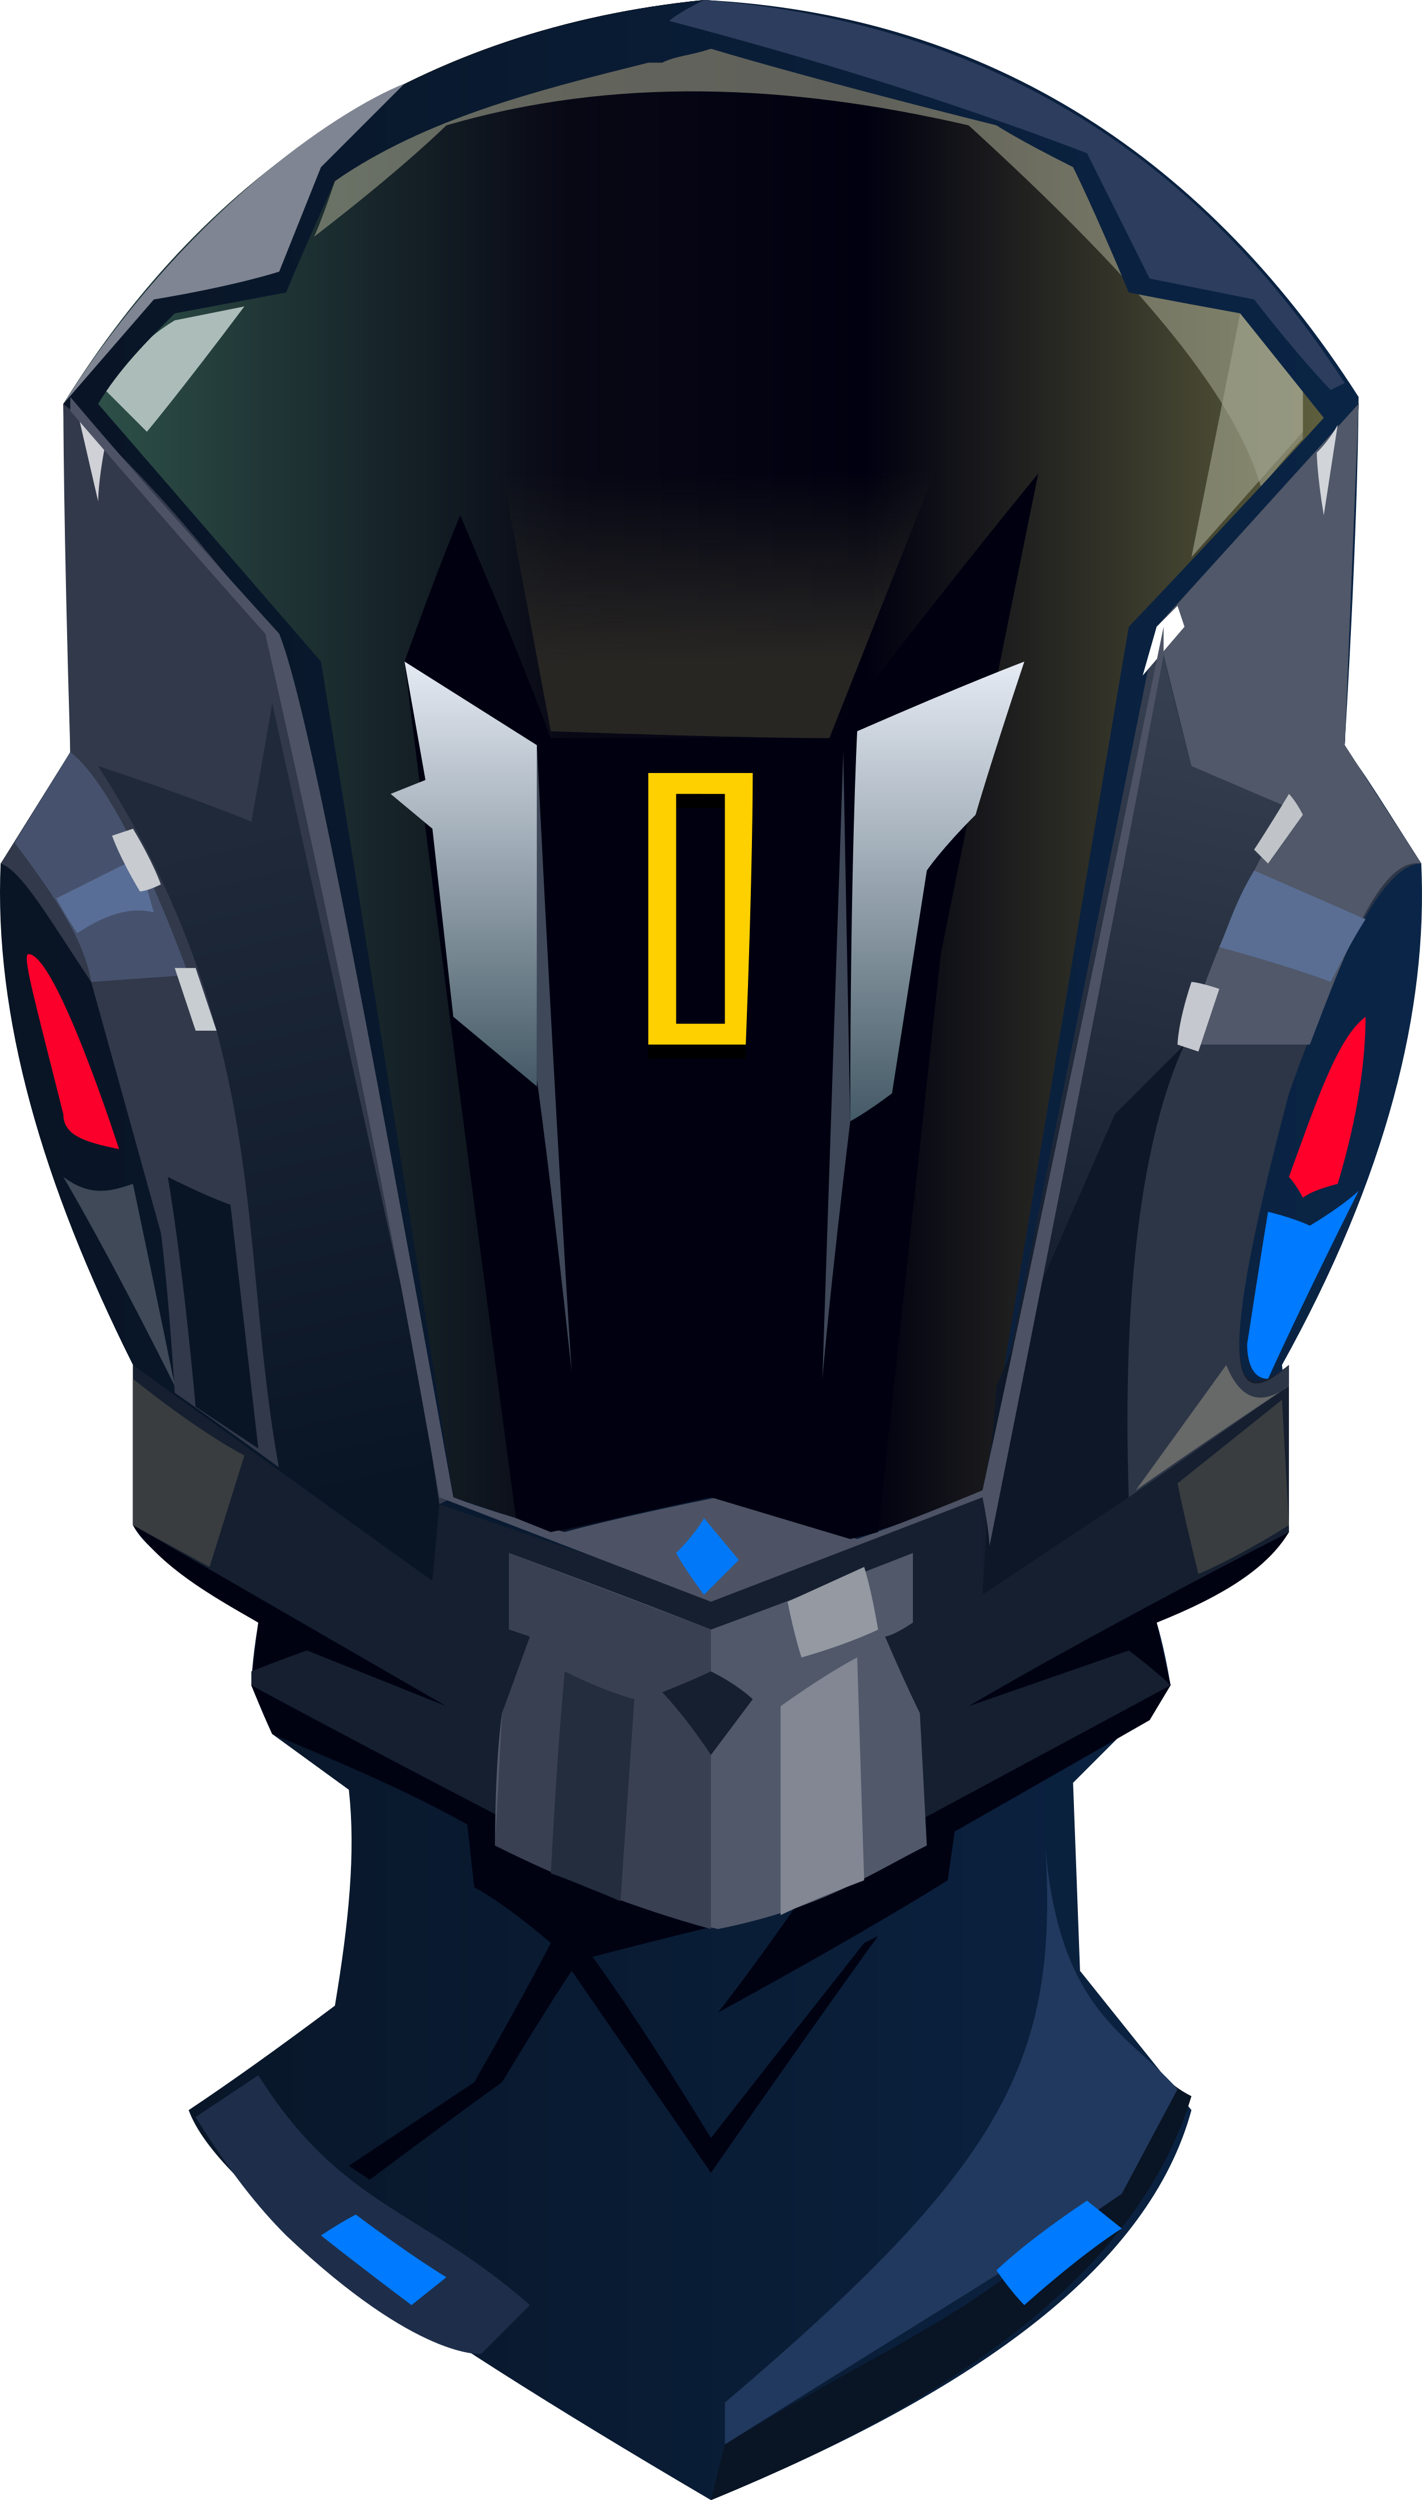 <?xml version="1.0" encoding="UTF-8" standalone="no"?>
<svg
   width="204.201"
   height="359"
   viewBox="0 0 204.201 359"
   version="1.1"
   id="svg120"
   sodipodi:docname="cb-layer-0751.svg"
   xmlns:inkscape="http://www.inkscape.org/namespaces/inkscape"
   xmlns:sodipodi="http://sodipodi.sourceforge.net/DTD/sodipodi-0.dtd"
   xmlns:xlink="http://www.w3.org/1999/xlink"
   xmlns="http://www.w3.org/2000/svg"
   xmlns:svg="http://www.w3.org/2000/svg">
  <sodipodi:namedview
     id="namedview122"
     pagecolor="#ffffff"
     bordercolor="#666666"
     borderopacity="1.0"
     inkscape:pageshadow="2"
     inkscape:pageopacity="0.0"
     inkscape:pagecheckerboard="0" />
  <defs
     id="defs58">
    <linearGradient
       x1="111.356"
       y1="51.708"
       x2="113.425"
       y2="0"
       id="id-66399"
       gradientTransform="scale(0.899,1.112)"
       gradientUnits="userSpaceOnUse">
      <stop
         stop-color="#000010"
         offset="0%"
         stop-opacity="0"
         id="stop2" />
      <stop
         stop-color="#666553"
         offset="100%"
         id="stop4" />
    </linearGradient>
    <linearGradient
       x1="216.841"
       y1="103.417"
       x2="10.008"
       y2="103.417"
       id="id-66400"
       gradientTransform="scale(0.899,1.112)"
       gradientUnits="userSpaceOnUse">
      <stop
         stop-color="#656640"
         offset="0%"
         id="stop7" />
      <stop
         stop-color="#000010"
         offset="38%"
         id="stop9" />
      <stop
         stop-color="#080815"
         offset="61%"
         id="stop11" />
      <stop
         stop-color="#30554C"
         offset="100%"
         id="stop13" />
    </linearGradient>
    <linearGradient
       x1="270.63"
       y1="135.377"
       x2="-0.125"
       y2="135.377"
       id="id-66401"
       gradientTransform="scale(0.754,1.326)"
       gradientUnits="userSpaceOnUse">
      <stop
         stop-color="#0A2547"
         offset="0%"
         id="stop16" />
      <stop
         stop-color="#091424"
         offset="100%"
         id="stop18" />
    </linearGradient>
    <linearGradient
       x1="285.233"
       y1="50.774"
       x2="280.044"
       y2="116.163"
       id="id-66402"
       gradientTransform="scale(0.607,1.648)"
       gradientUnits="userSpaceOnUse">
      <stop
         stop-color="#3C4556"
         offset="0%"
         id="stop21" />
      <stop
         stop-color="#151E2E"
         offset="100%"
         id="stop23" />
    </linearGradient>
    <linearGradient
       x1="60.166"
       y1="73.985"
       x2="65.666"
       y2="135.273"
       id="id-66403"
       gradientTransform="scale(0.624,1.604)"
       gradientUnits="userSpaceOnUse">
      <stop
         stop-color="#1F2939"
         offset="0%"
         id="stop26" />
      <stop
         stop-color="#091424"
         offset="100%"
         id="stop28" />
    </linearGradient>
    <linearGradient
       x1="113.338"
       y1="55.74"
       x2="113.338"
       y2="91.531"
       id="id-66404"
       gradientTransform="scale(0.587,1.704)"
       gradientUnits="userSpaceOnUse">
      <stop
         stop-color="#E5EAF3"
         offset="0%"
         id="stop31" />
      <stop
         stop-color="#445A66"
         offset="100%"
         id="stop33" />
    </linearGradient>
    <linearGradient
       x1="218.537"
       y1="58.468"
       x2="218.537"
       y2="99.089"
       id="id-66405"
       gradientTransform="scale(0.615,1.625)"
       gradientUnits="userSpaceOnUse">
      <stop
         stop-color="#E5EAF3"
         offset="0%"
         id="stop36" />
      <stop
         stop-color="#445A66"
         offset="100%"
         id="stop38" />
    </linearGradient>
    <filter
       width="2.28"
       height="1.544"
       x="-0.64"
       y="-0.246"
       id="id-66406"
       filterUnits="objectBoundingBox">
      <feMorphology
         result="id-66407"
         in="SourceAlpha"
         operator="dilate"
         radius="2"
         id="feMorphology41" />
      <feOffset
         result="id-66408"
         in="SourceAlpha"
         dx="0"
         dy="2"
         id="feOffset43" />
      <feGaussianBlur
         result="id-66410"
         in="SourceAlpha"
         stdDeviation="4"
         id="feGaussianBlur45" />
      <feColorMatrix
         in="SourceAlpha"
         type="matrix"
         values="0 0 0 0 0.561 0 0 0 0 0.039 0 0 0 0 0 0 0 0 1 0"
         id="feColorMatrix47" />
    </filter>
    <path
       d="m 93,111 h 15 v 0 0 c 0,1 0,14 -1,39 v 0 0 c 0,0 -5,0 -14,0 v 0 0 c 0,-1 0,-14 0,-39 z m 4,3 c 0,22 0,33 0,33 4,0 6,0 7,0 v 0 c 0,0 0,0 0,0 v 0 0 c 0,-1 0,-1 0,-2 v -1 c 0,0 0,0 0,0 v -2 c 0,0 0,0 0,0 v -2 c 0,0 0,0 0,-1 v -1 c 0,0 0,0 0,0 v -1 c 0,-1 0,-1 0,-1 v -1 c 0,-1 0,-1 0,-1 v -1 c 0,0 0,0 0,0 v -2 c 0,0 0,0 0,0 v -2 c 0,0 0,0 0,0 v -2 c 0,0 0,0 0,0 v -1 c 0,0 0,-1 0,-1 v -1 c 0,0 0,0 0,-1 v -1 c 0,0 0,0 0,0 v -2 c 0,0 0,0 0,0 v -2 c 0,0 0,0 0,0 v -2 c 0,0 0,0 0,0 v -2 0 z"
       id="id-66413" />
    <path
       d="m 93,111 h 15 v 0 0 c 0,1 0,14 -1,39 v 0 0 c 0,0 -5,0 -14,0 v 0 0 c 0,-1 0,-14 0,-39 z m 4,3 c 0,22 0,33 0,33 4,0 6,0 7,0 v 0 c 0,0 0,0 0,0 v 0 0 c 0,-1 0,-1 0,-2 v -1 c 0,0 0,0 0,0 v -2 c 0,0 0,0 0,0 v -2 c 0,0 0,0 0,-1 v -1 c 0,0 0,0 0,0 v -1 c 0,-1 0,-1 0,-1 v -1 c 0,-1 0,-1 0,-1 v -1 c 0,0 0,0 0,0 v -2 c 0,0 0,0 0,0 v -2 c 0,0 0,0 0,0 v -2 c 0,0 0,0 0,0 v -1 c 0,0 0,-1 0,-1 v -1 c 0,0 0,0 0,-1 v -1 c 0,0 0,0 0,0 v -2 c 0,0 0,0 0,0 v -2 c 0,0 0,0 0,0 v -2 c 0,0 0,0 0,0 v -2 0 z"
       id="path51" />
    <linearGradient
       x1="87.706"
       y1="79.847"
       x2="88.283"
       y2="111.595"
       id="id-66415"
       gradientTransform="scale(1.178,0.849)"
       gradientUnits="userSpaceOnUse">
      <stop
         stop-color="#252522"
         offset="0%"
         stop-opacity="0"
         id="stop53" />
      <stop
         stop-color="#282623"
         offset="100%"
         id="stop55" />
    </linearGradient>
  </defs>
  <g
     transform="translate(0.094)"
     id="id-66416">
    <path
       d="M 101,0 C 61,4 30,24 9,58 l 30,33 24,125 39,14 39,-15 54,-157 C 175,29 151,4 101,0 Z"
       fill="url(#id-66399)"
       id="id-66417"
       style="fill:url(#id-66399)" />
    <path
       d="M 101,0 C 61,4 30,24 9,58 l 30,33 24,125 39,14 39,-15 54,-157 C 175,29 151,4 101,0 Z"
       fill="url(#id-66400)"
       id="id-66418"
       style="fill:url(#id-66400)" />
    <path
       d="m 181,70 c 4,-5 6,-7 6,-7 V 56 L 178,45 C 162,17 135,8 102,7 83,9 64,14 48,26 c -2,6 -3,8 -3,8 13,-10 19,-16 19,-16 24,-7 49,-6 75,0 23,21 38,38 42,52 z"
       fill="#9fa18b"
       fill-opacity="0.596"
       id="id-66419" />
    <polygon
       points="187,56 187,62 171,80 178,45 "
       fill="#9fa18b"
       fill-opacity="0.651"
       id="id-66420" />
    <path
       d="m 21,62 -6,-6 c 2,-3 5,-7 10,-10 L 35,44 C 26,56 21,62 21,62 Z"
       fill="#acbdb9"
       id="id-66421" />
    <path
       d="m 101,0 c 39,2 71,21 94,57 0,0 0,17 -2,50 v 0 1 c 1,0 4,5 11,16 1,21 -5,45 -20,72 0,0 1,8 1,24 v 0 0 c 0,0 -2,3 -8,7 -2,2 -5,3 -11,6 0,0 1,3 2,9 v 0 0 c 0,0 -5,5 -14,14 v 0 l 1,27 16,20 c -6,22 -30,40 -69,56 -46,-27 -71,-45 -75,-56 6,-4 13,-9 21,-15 2,-12 3,-22 2,-31 0,0 -11,-8 -11,-8 0,0 -1,-2 -3,-7 0,0 0,-3 1,-9 -9,-6 -16,-10 -18,-14 0,0 0,0 0,0 v 0 c 0,0 0,-8 0,-23 C 6,170 -1,146 0,124 c 0,0 4,-5 10,-16 v 0 0 C 10,107 10,91 9,58 31,23 62,4 101,0 Z m 1,7 C 99,8 97,8 95,9 H 93 C 77,13 61,17 48,26 43,37 41,42 41,42 l -16,3 c -4,4 -8,8 -11,13 l 32,37 c 13,80 19,120 19,120 l 15,5 c 13,-3 21,-5 22,-5 v 0 c 0,0 0,0 0,0 13,4 20,6 20,6 13,-4 19,-6 19,-6 C 155,131 162,90 162,90 181,70 190,60 190,60 182,50 178,45 178,45 167,43 162,42 162,42 157,30 154,24 154,24 146,20 143,18 143,18 115,11 102,7 102,7 Z"
       fill="url(#id-66401)"
       id="id-66422"
       style="fill:url(#id-66401)" />
    <path
       d="m 171,301 c -2,-1 -3,-2 -3,-2 -6,10 -9,15 -9,15 -19,19 -27,20 -55,37 l -2,8 c 39,-16 62,-35 69,-58 z"
       fill="#091424"
       id="id-66423" />
    <path
       d="m 104,351 v -6 c 40,-34 48,-49 46,-80 2,24 12,27 19,35 l -8,15 c -10,7 -30,19 -57,36 z"
       fill="#21395e"
       id="id-66424" />
    <path
       d="m 67,262 1,9 c 0,0 4,2 11,8 0,0 -3,6 -11,20 0,0 -6,4 -18,12 0,0 3,2 3,2 12,-9 19,-14 19,-14 6,-10 10,-16 10,-16 l 20,29 c 16,-23 24,-34 24,-34 -2,1 -2,1 -2,1 -15,19 -22,28 -22,28 -11,-18 -17,-26 -17,-26 19,-5 29,-7 29,-7 -7,10 -11,15 -11,15 22,-12 33,-19 33,-19 l 1,-7 28,-16 3,-5 -2,-9 c 10,-4 16,-8 19,-13 -53,28 -108,31 -166,-1 4,6 11,10 18,14 l -1,9 3,7 c 12,5 21,9 28,13 z"
       fill="#000212"
       id="id-66425" />
    <path
       d="m 37,298 c -6,4 -9,6 -9,6 5,8 9,13 13,17 19,18 28,17 28,17 l 7,-7 C 60,317 49,317 37,298 Z"
       fill="#1e2e4a"
       id="id-66426" />
    <path
       d="m 46,321 c 3,-2 5,-3 5,-3 8,6 13,9 13,9 l -5,4 C 51,325 46,321 46,321 Z"
       fill="#007afe"
       id="id-66427" />
    <path
       d="m 36,242 c 0,-1 0,-2 0,-2 5,-2 8,-3 8,-3 l 20,8 -45,-26 c 0,-15 0,-23 0,-23 29,21 43,31 43,31 0,-7 1,-11 1,-11 26,9 39,13 39,13 26,-9 39,-14 39,-14 0,9 0,14 0,14 l 44,-30 c 0,14 0,21 0,21 -31,16 -46,25 -46,25 l 23,-8 c 4,3 6,5 6,5 l -65,35 C 58,254 36,242 36,242 Z"
       fill="#151f2f"
       id="id-66428" />
    <path
       d="m 71,265 c 0,-13 1,-19 1,-19 3,-7 4,-11 4,-11 -2,-1 -3,-1 -3,-1 0,-7 0,-11 0,-11 19,7 29,11 29,11 19,-7 29,-11 29,-11 0,7 0,10 0,10 -3,2 -4,2 -4,2 3,7 5,11 5,11 l 1,19 c -8,4 -15,9 -30,12 -9,-2 -20,-6 -32,-12 z"
       fill="#50586a"
       id="id-66429" />
    <path
       d="m 112,275 c 0,-20 0,-30 0,-30 7,-5 11,-7 11,-7 l 1,32 c -8,3 -12,5 -12,5 z"
       fill="#828793"
       id="id-66430" />
    <path
       d="M 102,277 V 234 L 73,223 v 11 l 3,1 -4,11 -1,19 c 10,5 20,9 31,12 z"
       fill="#384051"
       id="id-66431" />
    <path
       d="m 95,243 c 5,-2 7,-3 7,-3 4,2 6,4 6,4 l -6,8 c -4,-6 -7,-9 -7,-9 z"
       fill="#161f30"
       id="id-66432" />
    <path
       d="m 115,238 c 7,-2 11,-4 11,-4 -1,-6 -2,-9 -2,-9 l -11,5 c 1,5 2,8 2,8 z"
       fill="#9499a2"
       id="id-66433" />
    <path
       d="m 19,198 c 10,8 16,11 16,11 l -5,16 -11,-6 c 0,-14 0,-21 0,-21 z"
       fill="#393d40"
       id="id-66434" />
    <path
       d="m 172,226 c -2,-8 -3,-13 -3,-13 l 15,-12 1,18 c -8,5 -13,7 -13,7 z"
       fill="#393d40"
       id="id-66435" />
    <path
       d="m 79,269 c 1,-19 2,-29 2,-29 6,3 10,4 10,4 l -2,29 c -7,-3 -10,-4 -10,-4 z"
       fill="#242d3e"
       id="id-66436" />
    <path
       d="M 40,39 C 44,29 46,24 46,24 L 58,12 C 48,16 26,31 9,58 L 22,43 c 12,-2 18,-4 18,-4 z"
       fill="#7f8592"
       id="id-66437" />
    <path
       d="m 141,229 44,-30 v -3 c -10,8 -9,-5 0,-39 8,-22 14,-33 19,-33 l -11,-17 2,-49 -29,32 -25,124 z"
       fill="url(#id-66402)"
       id="id-66438"
       style="fill:url(#id-66402)" />
    <path
       d="m 162,215 -21,14 1,-18 1,-12 17,-39 10,-10 c -8,20 -8,42 -8,65 z"
       fill="#0d1727"
       id="id-66439" />
    <path
       d="m 166,90 c 3,13 5,20 5,20 l 14,6 c -6,10 -11,21 -15,34 -6,13 -9,35 -8,65 l 23,-16 v -3 c -10,9 -9,-5 0,-39 8,-23 15,-34 19,-33 l -11,-17 2,-49 c -19,21 -29,32 -29,32 z"
       fill="#2c3647"
       id="id-66440" />
    <path
       d="m 170,150 h 18 c 5,-13 10,-27 16,-26 l -11,-17 2,-49 -29,32 5,20 14,6 c -6,10 -11,21 -15,34 z"
       fill="#505869"
       id="id-66441" />
    <path
       d="m 175,136 c 11,3 16,5 16,5 3,-6 5,-9 5,-9 l -16,-7 c -3,5 -4,9 -5,11 z"
       fill="#5a6e94"
       id="id-66442" />
    <path
       d="m 187,117 c -1,-2 -2,-3 -2,-3 -3,5 -5,8 -5,8 l 2,2 z"
       fill="#c0c4c8"
       id="id-66443" />
    <path
       d="m 175,142 c -3,-1 -4,-1 -4,-1 -2,6 -2,9 -2,9 l 3,1 c 2,-6 3,-9 3,-9 z"
       fill="#c5c8ce"
       id="id-66444" />
    <polygon
       points="170,90 164,97 166,90 169,87 "
       fill="#ffffff"
       id="id-66445" />
    <path
       d="m 185,199 c -15,10 -22,15 -22,15 l 13,-18 c 2,5 5,6 9,3 z"
       fill="#676868"
       id="id-66446" />
    <path
       d="m 189,65 c 2,-2 3,-4 3,-4 l -2,13 c -1,-6 -1,-9 -1,-9 z"
       fill="#d1d4d9"
       id="id-66447" />
    <path
       d="m 9,58 c 10,8 20,20 30,33 l 26,124 -2,1 c -1,8 -1,11 -1,11 C 38,209 25,200 25,200 24,184 23,177 23,177 L 13,141 C 7,132 3,125 0,124 L 10,108 C 9,75 9,58 9,58 Z"
       fill="#31394a"
       id="id-66448" />
    <path
       d="m 40,211 c -6,-33 -1,-62 -26,-101 15,5 22,8 22,8 2,-11 3,-17 3,-17 l 21,95 3,20 -1,11 C 48,217 40,211 40,211 Z"
       fill="url(#id-66403)"
       id="id-66449"
       style="fill:url(#id-66403)" />
    <path
       d="m 15,64 c -1,5 -1,8 -1,8 L 11,59 c 3,3 4,5 4,5 z"
       fill="#d0d1d7"
       id="id-66450" />
    <path
       d="m 13,141 14,-1 C 20,121 14,111 10,108 l -8,13 c 6,8 10,14 11,20 z"
       fill="#46526d"
       id="id-66451" />
    <path
       d="m 31,148 c -2,0 -3,0 -3,0 -2,-6 -3,-9 -3,-9 h 3 c 2,6 3,9 3,9 z"
       fill="#c8cdd1"
       id="id-66452" />
    <path
       d="m 8,129 c 8,-4 12,-6 12,-6 1,5 2,8 2,8 -4,-1 -8,1 -11,3 -2,-3 -3,-5 -3,-5 z"
       fill="#596e97"
       id="id-66453" />
    <path
       d="m 28,202 c -2,-22 -4,-33 -4,-33 6,3 9,4 9,4 l 4,35 c -6,-4 -9,-6 -9,-6 z"
       fill="#091424"
       id="id-66454" />
    <path
       d="m 23,127 c -2,1 -3,1 -3,1 -3,-5 -4,-8 -4,-8 l 3,-1 c 3,5 4,8 4,8 z"
       fill="#c8ccd1"
       id="id-66455" />
    <path
       d="M 25,199 C 15,179 9,169 9,169 c 4,3 7,2 10,1 4,19 6,29 6,29 z"
       fill="#404957"
       id="id-66456" />
    <path
       d="m 102,230 c 26,-10 39,-15 39,-15 1,5 1,7 1,7 17,-85 25,-128 25,-128 0,-2 0,-4 0,-4 -17,83 -26,124 -26,124 -12,5 -18,7 -18,7 -13,-4 -20,-6 -20,-6 -15,3 -22,5 -22,5 C 70,217 65,215 65,215 52,143 44,101 40,91 20,69 10,57 10,57 c 0,2 0,2 0,2 19,22 28,32 28,32 10,44 18,84 25,124 26,10 39,15 39,15 z"
       fill="#4d5365"
       id="id-66457" />
    <path
       d="m 17,165 c -5,-1 -8,-2 -8,-5 -4,-16 -6,-23 -5,-23 4,0 13,28 13,28 z"
       fill="#fa002a"
       id="id-66458" />
    <path
       d="m 182,174 c 4,1 6,2 6,2 5,-3 7,-5 7,-5 -9,18 -13,27 -13,27 -2,0 -3,-2 -3,-5 2,-13 3,-19 3,-19 z"
       fill="#007aff"
       id="id-66459" />
    <path
       d="m 101,229 c -3,-4 -4,-6 -4,-6 3,-3 4,-5 4,-5 l 5,6 c -3,3 -5,5 -5,5 z"
       fill="#0078f8"
       id="id-66460" />
    <path
       d="m 101,0 c -4,2 -5,3 -5,3 19,5 39,11 60,19 6,12 9,18 9,18 10,2 15,3 15,3 7,9 11,13 11,13 l 2,-1 C 171,21 140,3 101,0 Z"
       fill="#2c3d5d"
       id="id-66461" />
    <path
       d="M 74,218 C 63,136 58,95 58,95 c 5,-14 8,-21 8,-21 9,21 13,32 13,32 27,0 40,0 40,0 20,-26 30,-38 30,-38 l -14,69 -9,83 -4,1 -20,-6 -23,5 z"
       fill="#000010"
       id="id-66462" />
    <path
       d="m 82,197 c -3,-28 -5,-42 -5,-42 v -48 c 3,60 5,90 5,90 z"
       fill="#3f4859"
       id="id-66463" />
    <path
       d="m 118,198 c 2,-60 3,-90 3,-90 l 1,53 c -3,25 -4,37 -4,37 z"
       fill="#3f4859"
       id="id-66464" />
    <path
       d="m 77,156 -12,-10 -3,-27 -6,-5 5,-2 -3,-17 19,12 c 0,32 0,49 0,49 z"
       fill="url(#id-66404)"
       id="id-66465"
       style="fill:url(#id-66404)" />
    <path
       d="m 122,161 c 0,-37 1,-56 1,-56 16,-7 24,-10 24,-10 -5,15 -7,22 -7,22 -5,5 -7,8 -7,8 l -5,32 c -4,3 -6,4 -6,4 z"
       fill="url(#id-66405)"
       id="id-66466"
       style="fill:url(#id-66405)" />
    <g
       id="g114">
      <use
         fill="#000000"
         fill-opacity="1"
         xlink:href="#id-66413"
         filter="url(#id-66406)"
         id="use110"
         x="0"
         y="0"
         width="100%"
         height="100%" />
      <use
         fill="#ffd000"
         xlink:href="#id-66413"
         fill-rule="evenodd"
         id="use112"
         x="0"
         y="0"
         width="100%"
         height="100%" />
    </g>
    <path
       d="m 143,326 c 2,3 4,5 4,5 9,-8 14,-11 14,-11 l -5,-4 c -9,6 -13,10 -13,10 z"
       fill="#007afe"
       id="id-66471" />
    <path
       d="m 79,105 c 27,1 40,1 40,1 L 138,58 70,57 Z"
       fill="url(#id-66415)"
       id="id-66472"
       style="fill:url(#id-66415)" />
    <path
       d="m 192,170 c -4,1 -5,2 -5,2 -1,-2 -2,-3 -2,-3 4,-11 7,-20 11,-23 0,6 -1,14 -4,24 z"
       fill="#ff002a"
       id="id-66473" />
  </g>
</svg>
